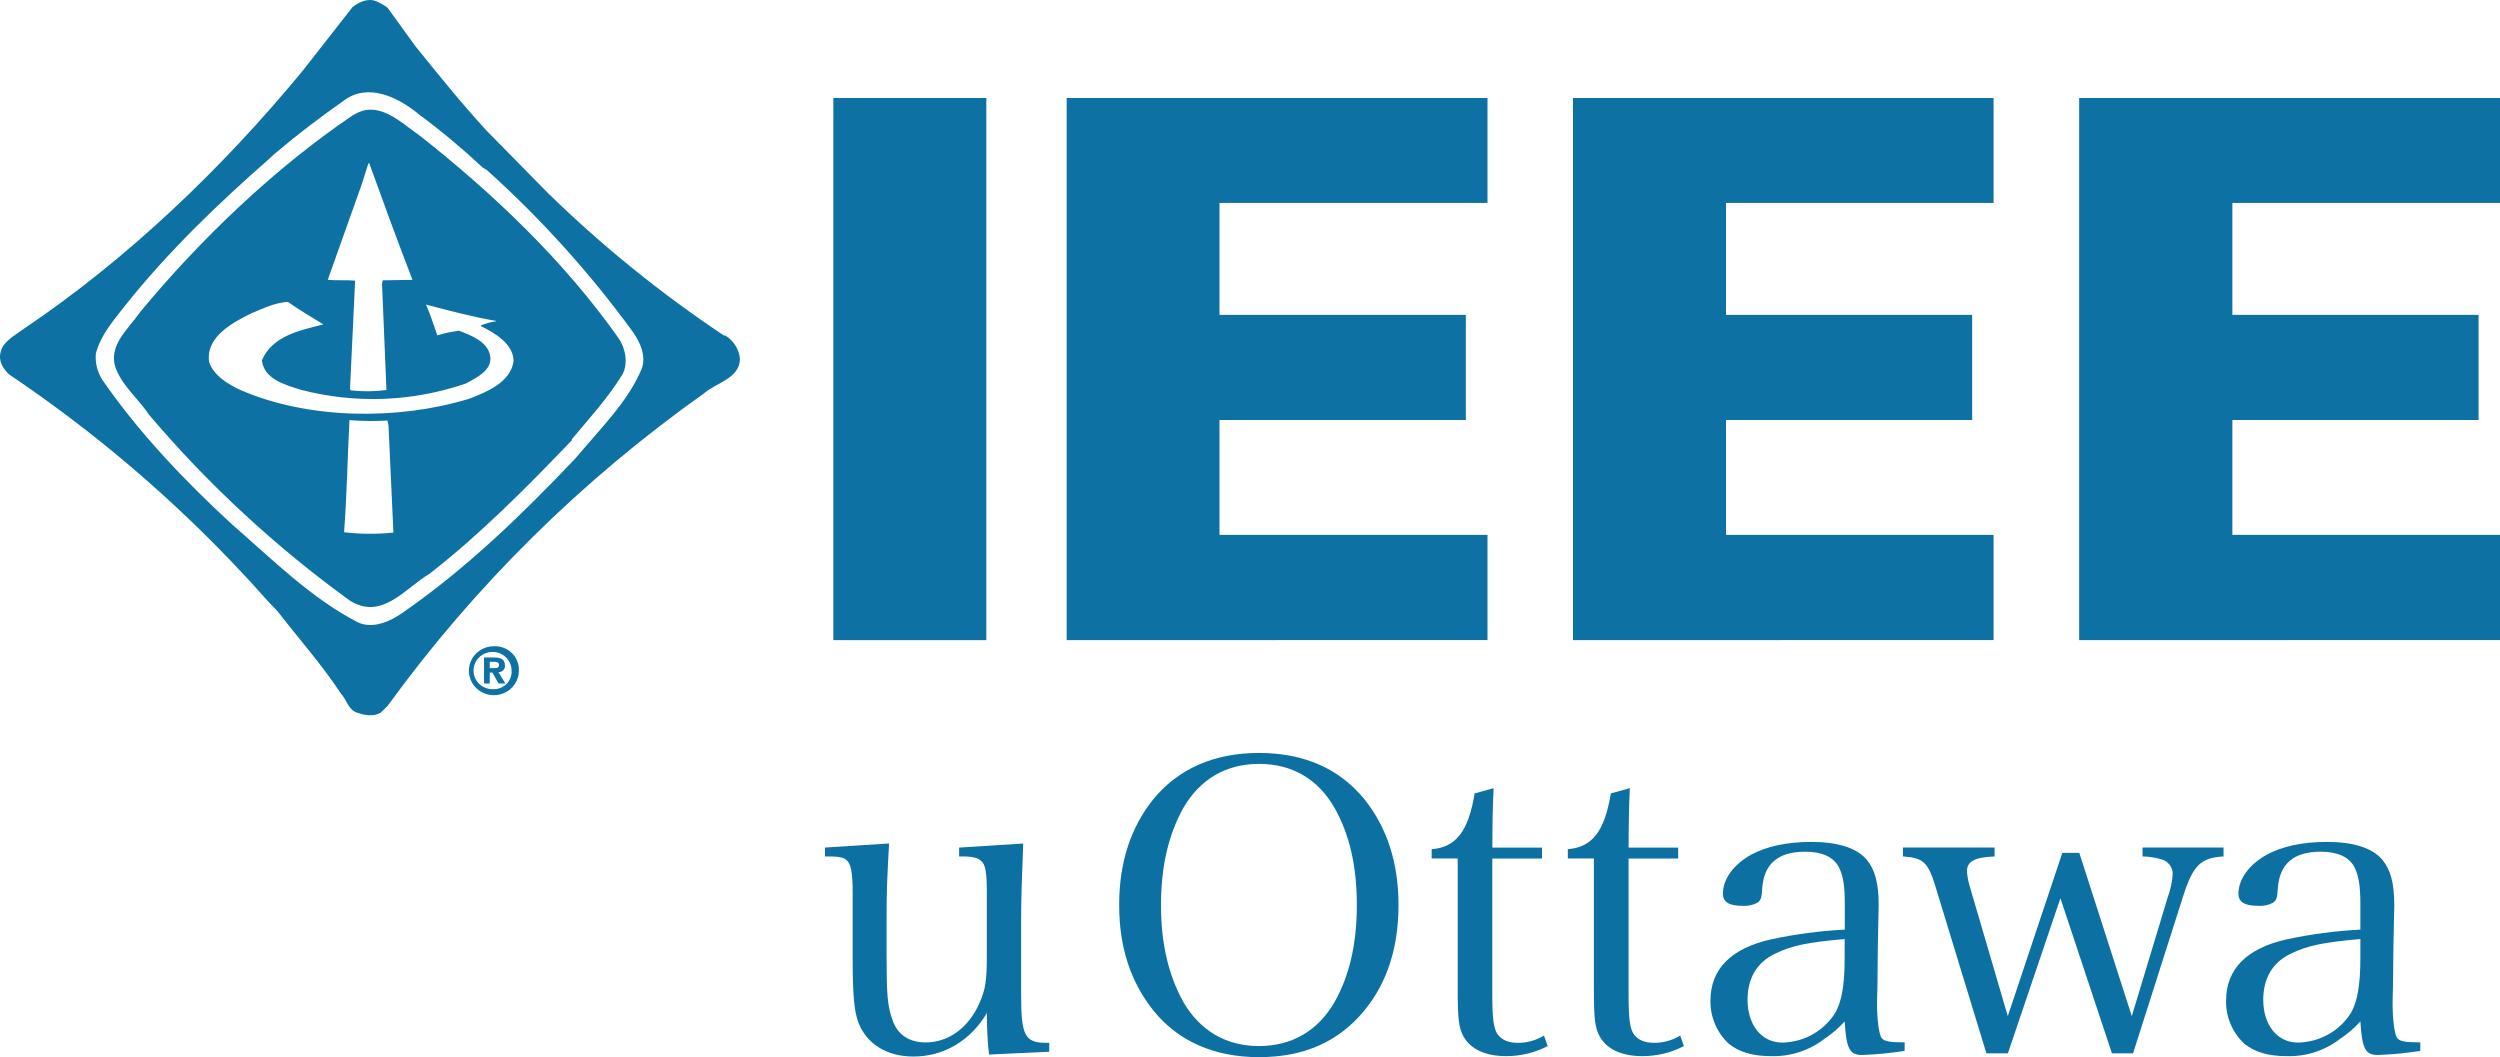 <svg width="965" height="408" viewBox="0 0 965 408" fill="none" xmlns="http://www.w3.org/2000/svg">
<g clip-path="url(#clip0_105_2)">
<path d="M381.754 407.054C381.152 401.717 380.889 396.349 380.966 390.98C374.741 401.586 364.384 407.827 352.579 407.827C342.382 407.827 334.549 403.004 331.365 394.73C329.756 390.507 329.129 384.108 329.129 370.539V344.788C329.129 336.688 328.486 333.394 326.733 331.991C325.784 331.062 324.336 330.746 321.313 330.589H318.45V327.153L343.186 325.577C342.398 340.092 342.221 343.843 342.221 354.622V368.191C342.221 383.951 342.543 388.159 344.456 393.611C346.37 399.379 350.89 402.374 357.323 402.374C366.089 402.374 373.905 396.732 378.055 387.213C380.435 381.902 380.917 378.482 380.917 368.806V344.788C380.917 336.53 380.435 333.552 378.537 332.181C377.572 331.251 375.98 330.778 373.101 330.605H370.222V327.169L394.958 325.593C394.476 337.302 394.154 347.657 394.154 354.638V384.108C394.154 399.726 395.585 402.531 403.884 402.531H405.01V405.967L381.754 407.054Z" fill="#0D70A3"/>
<path d="M445.251 308.415C454.901 296.722 468.684 290.638 485.925 290.638C503.167 290.638 516.854 296.564 526.584 308.415C535.366 319.352 539.821 332.937 539.821 349.39C539.821 365.843 535.366 379.507 526.584 390.113C516.709 402.122 503.328 408.063 485.925 408.063C468.523 408.063 454.643 401.759 445.251 390.113C436.469 379.191 431.998 365.607 431.998 349.39C431.998 333.173 436.308 319.51 445.251 308.415ZM456.766 386.772C463.2 397.804 473.187 403.776 485.958 403.776C498.728 403.776 508.764 397.851 515.149 386.772C520.875 376.623 523.737 364.44 523.737 349.327C523.737 334.214 520.875 322.016 515.149 311.866C508.716 300.63 498.712 294.862 485.958 294.862C473.204 294.862 463.2 300.787 456.766 311.866C451.025 322.173 448.146 334.481 448.146 349.327C448.146 364.173 450.992 376.307 456.766 386.772Z" fill="#0D70A3"/>
<path d="M576.024 383.809C576.024 393.013 576.507 397.079 578.099 399.253C579.691 401.428 582.248 402.531 585.915 402.531C589.47 402.552 592.957 401.579 595.968 399.726L597.415 403.776C592.465 406.357 586.939 407.695 581.332 407.669C573.515 407.669 567.613 405.037 564.895 400.041C563.142 396.889 562.675 393.485 562.675 381.918V331.377H552.623V327.799C562.032 327.011 566.809 320.928 569.205 306.256L576.539 304.239C576.217 310.937 576.056 316.847 576.056 327.169H595.212V331.393H576.024V383.809Z" fill="#0D70A3"/>
<path d="M628.633 383.809C628.633 393.013 629.1 397.079 630.692 399.253C632.284 401.428 634.841 402.531 638.508 402.531C642.063 402.549 645.549 401.577 648.56 399.726L649.992 403.776C645.044 406.362 639.516 407.7 633.908 407.669C626.092 407.669 620.189 405.037 617.471 400.041C615.718 396.889 615.236 393.485 615.236 381.918V331.377H605.184V327.799C614.592 327.011 619.385 320.928 621.782 306.256L629.116 304.239C628.81 310.937 628.649 316.847 628.649 327.169H647.772V331.393H628.633V383.809Z" fill="#0D70A3"/>
<path d="M735.169 405.652C729.728 406.508 724.239 407.034 718.732 407.228C713.907 407.228 712.668 404.722 712.041 394.258C709.742 396.821 707.115 399.083 704.225 400.987C698.355 405.543 691.026 407.91 683.541 407.669C676.513 407.669 671.254 406.093 667.265 402.847C664.995 400.711 663.198 398.139 661.989 395.291C660.78 392.444 660.183 389.383 660.237 386.299C660.237 373.975 668.278 366.016 683.702 362.581C693.045 360.575 702.539 359.321 712.089 358.83V349.012C712.089 341.825 711.462 338.075 709.854 334.828C707.795 330.778 703.324 328.761 696.778 328.761C686.243 328.761 680.823 333.489 680.196 343.118C680.035 346.364 679.714 347.483 678.443 348.413C676.732 349.332 674.794 349.763 672.846 349.658C667.426 349.658 665.046 348.255 665.046 344.93C665.046 339.32 669.179 333.694 675.87 329.958C681.949 326.665 689.75 324.978 699.158 324.978C709.387 324.978 716.705 327.311 720.533 331.818C723.75 335.727 725.165 340.88 725.165 349.453C725.165 349.926 725.165 349.926 724.844 365.213L724.699 380.027L724.522 387.197C724.522 393.753 725.326 399.364 726.291 400.64C727.256 401.917 729.154 402.358 735.217 402.358L735.169 405.652ZM712.041 362.471C697.84 363.716 691.615 364.976 685.246 368.097C678.234 371.375 674.551 377.552 674.551 385.889C674.551 395.707 679.987 402.437 687.964 402.437C692.068 402.364 696.086 401.28 699.65 399.287C703.214 397.293 706.208 394.452 708.358 391.027C710.915 386.677 712.041 380.105 712.041 369.799V362.471Z" fill="#0D70A3"/>
<path d="M775.04 406.597H766.757L746.974 341.825C744.256 332.937 742.358 331.062 734.526 330.589V327.153H769.909V330.589C762.254 330.888 759.23 332.48 759.23 336.373C759.431 338.703 759.906 341.004 760.645 343.228L775.008 392.24L796.061 329.202H802.607L822.872 392.24L836.751 346.333C837.833 343.429 838.478 340.388 838.665 337.302C838.666 336.011 838.226 334.756 837.417 333.736C836.607 332.717 835.472 331.992 834.194 331.676C831.868 330.984 829.453 330.617 827.021 330.589V327.153H858.287V330.589C849.489 331.062 846.466 334.04 842.654 346.049L823.354 406.597H815.216L795.321 346.711L775.04 406.597Z" fill="#0D70A3"/>
<path d="M934.233 405.652C928.797 406.507 923.313 407.033 917.811 407.228C912.986 407.228 911.732 404.722 911.105 394.258C908.802 396.817 906.175 399.079 903.288 400.987C897.401 405.556 890.047 407.924 882.541 407.669C875.528 407.669 870.269 406.093 866.281 402.847C864.013 400.709 862.22 398.137 861.013 395.289C859.807 392.442 859.213 389.382 859.268 386.299C859.268 373.975 867.31 366.016 882.718 362.581C892.06 360.575 901.554 359.321 911.105 358.83V349.012C911.105 341.825 910.445 338.075 908.869 334.828C906.794 330.778 902.323 328.761 895.777 328.761C885.259 328.761 879.839 333.489 879.211 343.118C879.051 346.364 878.713 347.483 877.458 348.413C875.753 349.329 873.82 349.761 871.878 349.658C866.441 349.658 864.045 348.255 864.045 344.93C864.045 339.32 868.194 333.694 874.901 329.958C880.949 326.665 888.765 324.978 898.174 324.978C908.387 324.978 915.737 327.311 919.549 331.818C922.765 335.727 924.197 340.88 924.197 349.453C924.197 349.926 924.197 349.926 923.859 365.213L923.698 380.027L923.537 387.197C923.537 393.753 924.325 399.364 925.29 400.64C926.255 401.917 928.185 402.358 934.233 402.358V405.652ZM911.105 362.471C896.919 363.716 890.679 364.976 884.31 368.097C877.282 371.375 873.615 377.552 873.615 385.889C873.615 395.707 879.051 402.437 887.012 402.437C891.12 402.365 895.143 401.282 898.712 399.288C902.281 397.295 905.282 394.454 907.438 391.027C909.979 386.677 911.105 380.105 911.105 369.799V362.471Z" fill="#0D70A3"/>
<path d="M321.667 37.823H380.725V247.095H321.667V37.823Z" fill="#0D71A3"/>
<path d="M411.733 247.095V37.823H574.175V78.325H470.727V121.538H565.812V162.119H470.727V206.451H574.175V247.063L411.733 247.095Z" fill="#0D71A3"/>
<path d="M607.178 247.095V37.823H769.523V78.325H666.236V121.538H761.256V162.119H666.236V206.451H769.523V247.063L607.178 247.095Z" fill="#0D71A3"/>
<path d="M802.558 247.095V37.823H965V78.325H861.697V121.538H956.733V162.119H861.697V206.451H965V247.063L802.558 247.095Z" fill="#0D71A3"/>
<path d="M132.655 38.879C142.096 31.692 153.966 37.665 161.879 44.284C170.459 50.64 178.654 57.481 186.422 64.772L187.821 65.544C208.893 84.484 227.879 105.539 244.466 128.362C247.056 132.286 249.292 136.699 247.892 141.899C242.553 155.011 231.68 165.46 222.159 176.886C201.588 198.571 179.892 219.563 155.59 236.394C150.765 239.798 144.058 242.934 138.172 240.239C120.303 231.067 105.233 216.048 89.568 202.416C71.442 185.79 53.22 166.61 39.468 146.564C37.556 143.563 36.687 140.035 36.992 136.51C38.761 129.575 43.586 123.902 48.25 118.024C64.333 97.709 84.244 78.483 104.365 60.911C104.99 60.224 105.679 59.596 106.423 59.035C115.044 51.707 123.616 45.246 132.655 38.879ZM160.302 17.777L149.575 2.947C148.233 1.968 146.782 1.143 145.248 0.489C142.032 -0.851 138.686 0.772 136.129 2.679L116.829 27.327C85.837 64.93 49.151 100.042 9.135 126.959C5.918 129.386 1.27 131.687 0.289 135.753C-0.756 139.315 1.158 142.309 3.506 144.515C36.354 166.619 66.528 192.315 93.444 221.107C98.269 226.103 102.225 231.036 106.954 235.716C114.996 246.133 124.308 256.598 131.626 267.771C133.926 270.135 134.328 273.98 137.93 275.131C140.729 276.092 144.203 276.707 146.889 275.131L149.575 272.515C183.328 226.013 224.618 185.235 271.808 151.796C276.521 147.667 285.495 146.139 285.624 138.495C285.443 136.699 284.854 134.965 283.899 133.421C282.945 131.878 281.649 130.563 280.107 129.575L279.351 129.449C255.009 113.22 232.266 94.801 211.415 74.433L187.821 50.431C178.3 40.108 169.1 28.667 160.302 17.777V17.777ZM136.177 44.568C145.827 38.154 154.464 47.121 161.911 52.275C190.861 75.047 218.042 101.129 238.789 130.568C241.411 134.35 242.585 140.245 240.253 144.547C234.849 153.357 227.595 161.378 220.711 169.557V169.967C203.534 187.886 185.425 206.214 165.819 221.454C156.249 227.143 147.468 239.546 135.1 231.871C106.377 211.079 80.322 186.966 57.498 160.054C53.622 154.16 47.606 149.338 44.921 142.719C41.173 133.689 49.44 127.196 54.152 120.387C77.393 92.288 106.15 64.803 136.129 44.537L136.177 44.568ZM142.209 63.038L139.603 71.233L126.511 108.016C129.728 108.331 133.845 108.016 137.062 108.331V108.631L135.1 150.236L135.438 150.677C139.993 151.195 144.596 151.152 149.141 150.551V149.889L147.468 109.576L147.725 108.205L159.225 108.016C153.467 93.123 147.966 78.073 142.53 63.007L142.209 63.038ZM97.626 120.64C90.292 124.249 79.468 129.701 80.674 139.551C82.282 144.925 88.201 148.424 92.913 150.583C119.016 161.914 153.58 162.324 181.082 153.924C187.885 151.339 197.005 147.62 198.243 139.472C198.243 132.727 190.909 128.441 185.666 125.919V125.604C187.522 124.831 189.474 124.301 191.472 124.028V123.87C182.256 122.294 173.362 119.899 164.436 117.566C166.141 121.428 167.379 125.446 168.81 129.449C171.536 128.622 174.329 128.021 177.158 127.653C181.87 129.449 188.609 132.018 189.268 137.786C189.799 143.176 183.752 145.808 179.956 147.983C159.387 155.105 137.098 155.957 116.025 150.425C110.203 148.613 101.823 146.328 101.1 139.063C105.233 129.512 115.896 127.527 124.823 125.21C120.239 122.326 115.575 119.741 111.136 116.526C106.311 116.81 101.952 118.843 97.626 120.703V120.64ZM134.891 162.182C134.119 176.949 133.926 190.549 132.816 205.442C139.138 206.187 145.527 206.229 151.859 205.568L149.961 164.278L149.575 162.324C144.661 162.613 139.733 162.566 134.826 162.182" fill="#0D71A3"/>
<path d="M190.636 249.443C188.723 249.443 186.854 250 185.265 251.043C183.676 252.086 182.439 253.569 181.712 255.302C180.984 257.035 180.799 258.942 181.179 260.778C181.559 262.615 182.488 264.3 183.847 265.618C185.206 266.937 186.935 267.83 188.813 268.184C190.691 268.538 192.635 268.337 194.396 267.607C196.158 266.877 197.658 265.65 198.707 264.083C199.755 262.515 200.305 260.678 200.286 258.804C200.329 257.555 200.109 256.311 199.638 255.15C199.167 253.988 198.456 252.935 197.55 252.056C196.643 251.177 195.561 250.491 194.372 250.041C193.182 249.591 191.91 249.388 190.636 249.443V249.443ZM190.636 266.022C189.165 266.123 187.696 265.788 186.422 265.061C185.147 264.333 184.126 263.247 183.49 261.943C182.854 260.639 182.633 259.178 182.855 257.75C183.078 256.321 183.734 254.991 184.739 253.933C185.743 252.874 187.049 252.137 188.487 251.815C189.925 251.494 191.429 251.604 192.802 252.131C194.175 252.658 195.355 253.578 196.188 254.771C197.02 255.964 197.468 257.375 197.471 258.82C197.535 259.739 197.406 260.662 197.092 261.53C196.777 262.399 196.285 263.195 195.644 263.87C195.004 264.545 194.229 265.084 193.367 265.454C192.506 265.824 191.576 266.018 190.636 266.022V266.022ZM194.898 256.818C194.898 254.517 193.29 253.777 190.668 253.777H186.84V263.847H189.044V259.623H190.089L192.453 263.847H195.075L192.405 259.434C192.752 259.45 193.099 259.392 193.42 259.264C193.742 259.136 194.032 258.94 194.269 258.691C194.506 258.442 194.685 258.146 194.794 257.823C194.902 257.499 194.938 257.156 194.898 256.818V256.818ZM190.99 257.906H189.044V255.463H190.652C191.488 255.463 192.614 255.542 192.614 256.582C192.614 257.622 192.051 257.906 191.006 257.906" fill="#0D71A3"/>
</g>
<defs>
<clipPath id="clip0_105_2">
<rect width="965" height="408" fill="white"/>
</clipPath>
</defs>
</svg>
